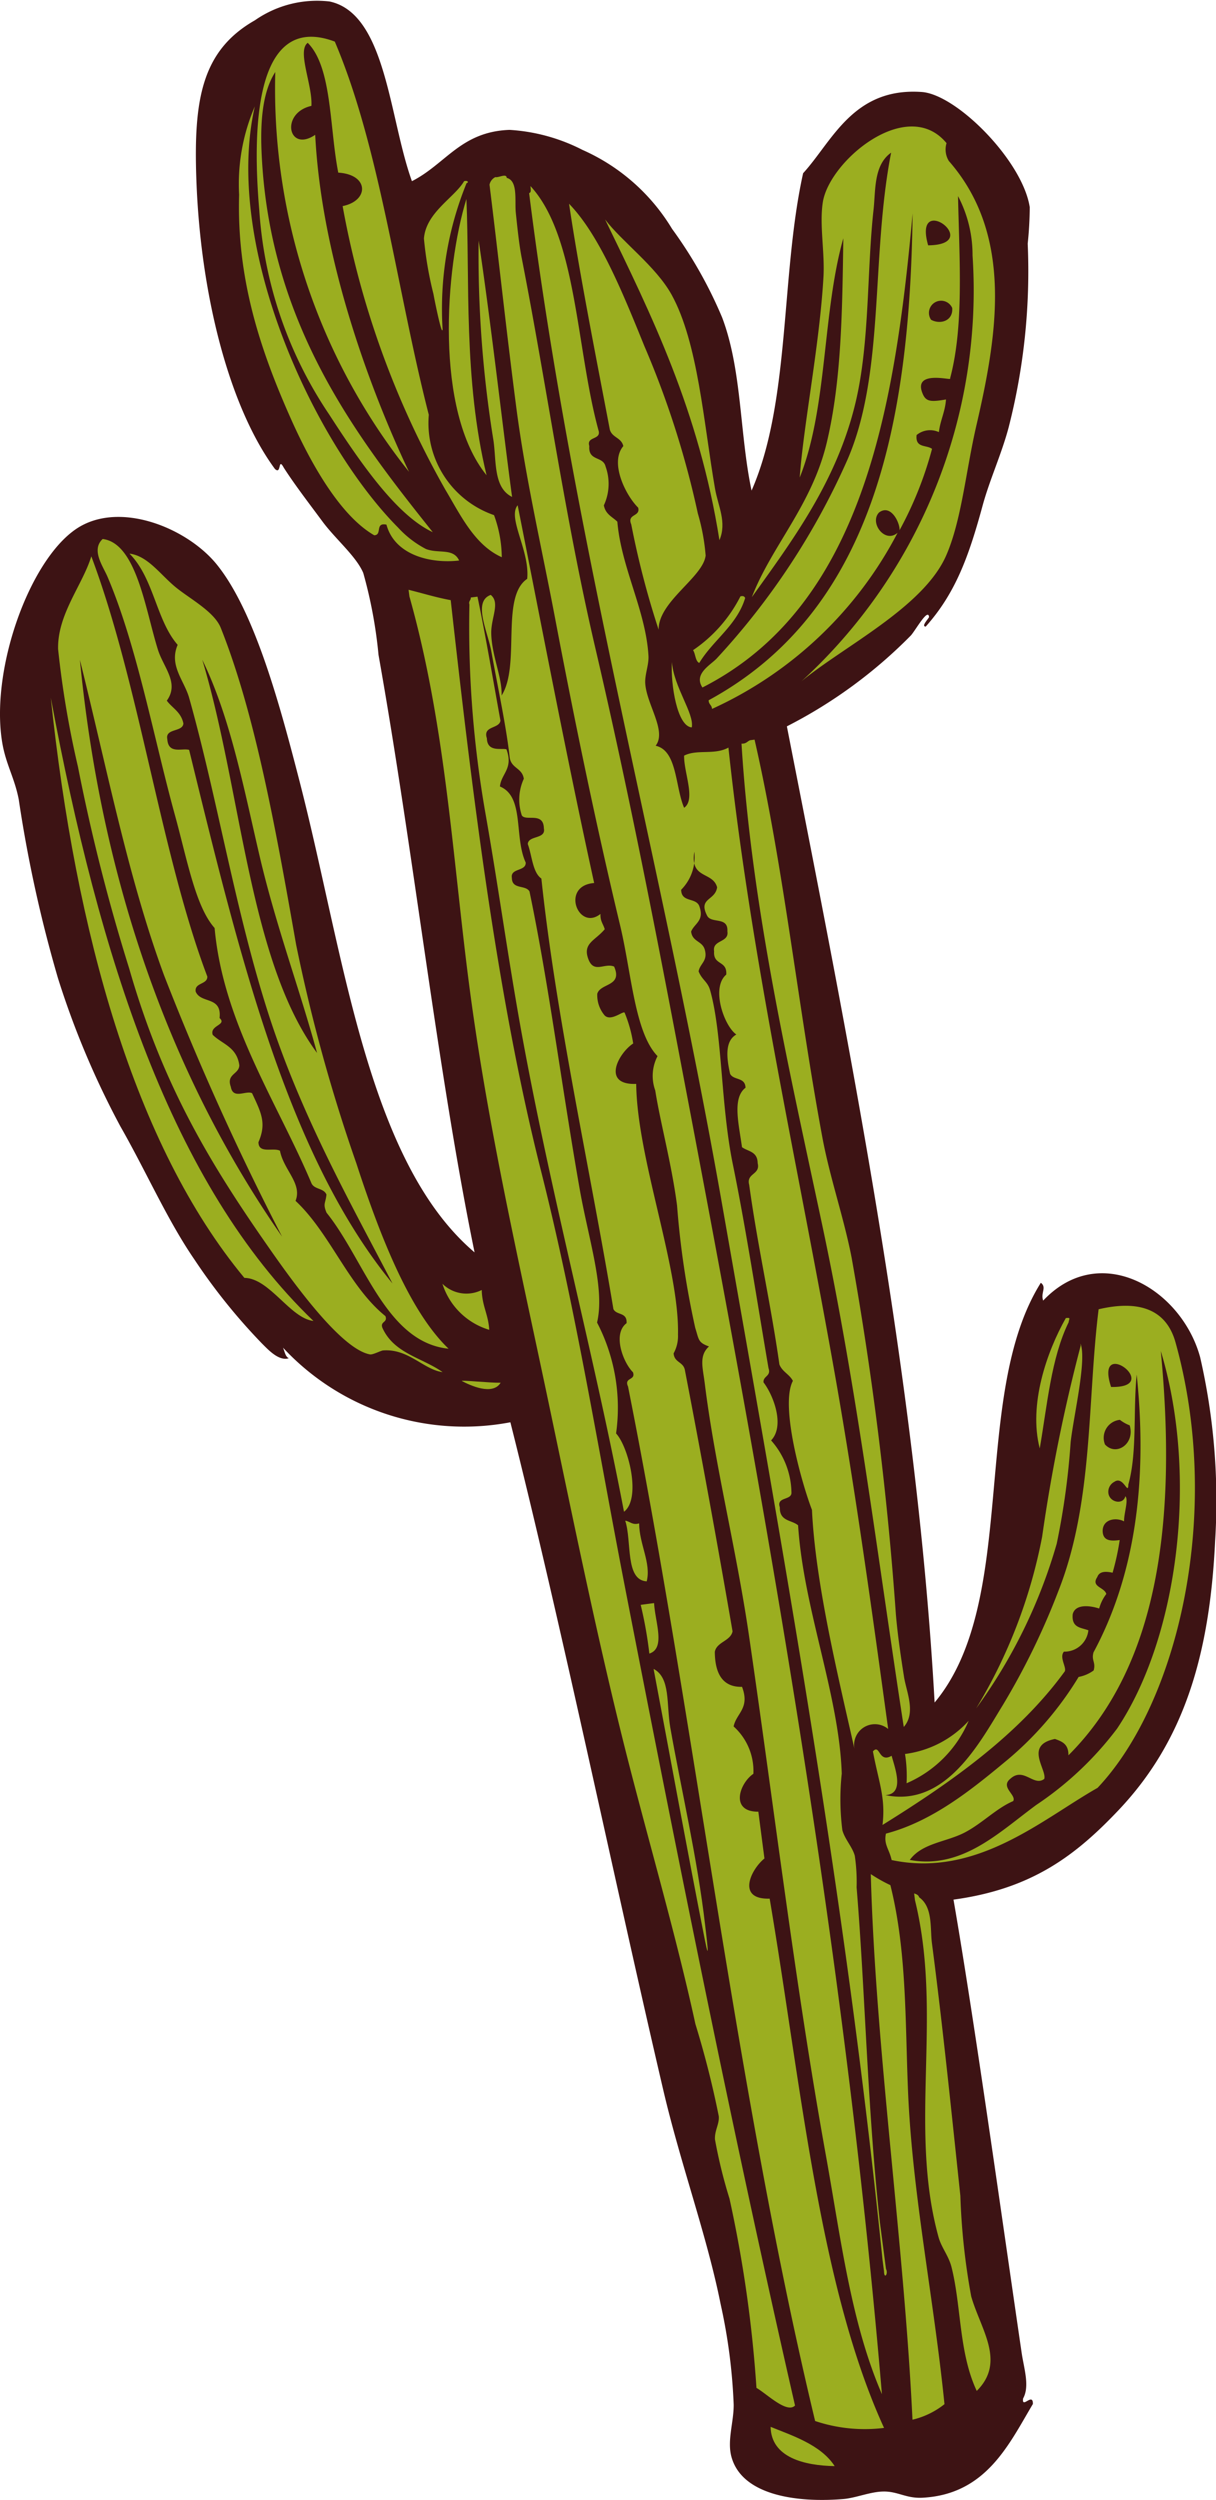 <svg id="Layer_1" data-name="Layer 1" xmlns="http://www.w3.org/2000/svg" viewBox="0 0 71.806 147.6"><defs><style>.cls-1{fill:#3d1314;}.cls-1,.cls-2{fill-rule:evenodd;}.cls-2{fill:#9bae20;}</style></defs><title>captus-480</title><path class="cls-1" d="M3.418,57.738a50.486,50.486,0,0,0,3.686,8.757c1.551,2.716,2.759,5.508,4.373,7.864A34.829,34.829,0,0,0,15.473,79.327c.359.356.995,1.057,1.584.865-.209-.086-.244-.399-.346-.624a14.604,14.604,0,0,0,13.427,4.406c3.03,12.021,6.098,26.875,9.02,39.389,1.031,4.419,2.584,8.612,3.396,12.678a33.184,33.184,0,0,1,.77,5.925c.013,1.023-.399,2.123-.13,3.096.63,2.285,3.898,2.713,6.616,2.484.735-.063,1.583-.431,2.352-.442.867-.013,1.343.42,2.325.366,3.758-.205,5.099-3.175,6.507-5.535.009-.709-.67.321-.579-.325.401-.719.054-1.763-.081-2.668-1.122-7.638-2.791-19.647-4.029-26.785,4.643-.629,7.223-2.62,9.753-5.289,3.841-4.055,5.375-9.12,5.695-15.872a37.916,37.916,0,0,0-.883-10.863c-1.103-4.042-5.915-6.899-9.27-3.343-.163-.469.228-.774-.138-1.053-4.179,6.655-1.252,18.775-6.272,24.783-1.052-19.125-5.151-39.401-8.724-57.635a28.339,28.339,0,0,0,7.331-5.375c.288-.335,1.009-1.634,1.065-1.077-.06.129-.479.556-.196.561,1.766-1.981,2.544-4.152,3.355-7.131.417-1.534,1.125-3.063,1.538-4.619A37.187,37.187,0,0,0,60.687,14.387a21.337,21.337,0,0,0,.12-2.157c-.423-2.731-4.307-6.653-6.378-6.799-4.059-.285-5.293,2.929-7.004,4.796C46.092,16.229,46.686,23.713,44.381,28.965c-.71-3.343-.559-7.096-1.736-10.215a25.87,25.87,0,0,0-2.958-5.236A11.705,11.705,0,0,0,34.393,8.849a10.837,10.837,0,0,0-4.305-1.181c-2.875.105-3.757,2.009-5.763,3.029C22.975,6.97,22.809.8,19.459.087a6.418,6.418,0,0,0-4.406,1.111c-3.148,1.792-3.627,4.698-3.457,9.42.242,6.776,1.935,13.398,4.636,17.067.403.385.168-.735.527-.068.647,1.006,1.43,2.022,2.289,3.182.756,1.021,1.992,2.051,2.404,3.033a27.317,27.317,0,0,1,.9,4.836c2.076,11.67,3.489,24.628,5.672,35.275C21.682,68.561,20.315,56.342,17.716,46.234c-1.159-4.503-2.646-10.079-4.896-12.883-1.739-2.17-5.766-3.832-8.309-2.13C1.723,33.091-.583,39.55.131,43.843c.216,1.286.725,2.07.975,3.355A79.055,79.055,0,0,0,3.418,57.738Z"/><path class="cls-2" d="M27.405,10.698c.231-.068.286.088.148.114a19.646,19.646,0,0,0-1.418,8.619c-.023.503-.458-1.616-.539-2.072a21.373,21.373,0,0,1-.562-3.274C25.149,12.545,26.849,11.657,27.405,10.698Z"/><path class="cls-2" d="M29.248,10.457c.201.046.661-.242.674.045.681.171.462,1.352.538,2.072.091.86.195,1.874.343,2.632,1.492,7.628,2.566,15.396,4.339,22.998,1.739,7.453,3.243,14.997,4.682,22.55,4.977,26.109,9.868,52.409,12.255,80.604-1.834-4.237-2.423-9.192-3.32-14.161-1.788-9.917-3.05-20.49-4.527-30.603-.752-5.154-2.018-10.083-2.616-14.921-.113-.917-.356-1.627.251-2.176-.652-.233-.59-.397-.813-1.098A51.328,51.328,0,0,1,39.981,71.176c-.326-2.497-.995-4.914-1.288-6.794a2.524,2.524,0,0,1,.135-2.026c-1.355-1.397-1.535-4.919-2.215-7.744C35.221,48.803,33.944,42.636,32.779,36.504c-.782-4.127-1.748-8.277-2.288-12.42-.581-4.452-1.042-8.809-1.585-13.182A.657.657,0,0,1,29.248,10.457Z"/><path class="cls-2" d="M27.542,11.75c.205,4.748-.182,10.662,1.191,16.311C25.653,24.269,26.282,15.828,27.542,11.75Z"/><path class="cls-2" d="M33.603,12.03c1.764,1.822,3.109,5.095,4.442,8.39a53.895,53.895,0,0,1,3.163,9.896,12.173,12.173,0,0,1,.461,2.485c-.155,1.292-2.797,2.711-2.776,4.378A51.066,51.066,0,0,1,37.277,30.964c-.27-.644.557-.44.407-.991-.746-.738-1.699-2.669-.876-3.634-.119-.511-.652-.488-.796-.969C35.151,20.85,34.199,16.034,33.603,12.03Z"/><path class="cls-2" d="M35.731,12.958c1.01,1.327,3.002,2.769,3.927,4.441,1.565,2.833,1.896,7.6,2.564,11.447.178,1.029.713,1.99.262,3.047C41.268,24.238,38.481,18.622,35.731,12.958Z"/><path class="cls-2" d="M28.263,14.199c.692,4.556,1.433,11.106,1.975,15.14-1.151-.568-.904-2.236-1.121-3.469A68.509,68.509,0,0,1,28.263,14.199Z"/><path class="cls-2" d="M26.615,35.434c1.195,10.687,2.664,23.148,5.336,33.711,2.03,8.03,3.355,16.32,4.921,24.392,3.183,16.381,6.43,32.55,10.075,48.49-.482.491-1.665-.689-2.277-1.042a75.382,75.382,0,0,0-1.592-11.171,29.319,29.319,0,0,1-.859-3.504c-.026-.527.269-.907.225-1.368a55.48,55.48,0,0,0-1.381-5.444c-1.138-5.234-2.774-10.808-4.105-16.064-1.822-7.213-3.364-14.982-4.909-22.253-1.628-7.661-3.334-15.281-4.34-22.996-.994-7.621-1.391-15.363-3.532-22.969-.016-.131-.034-.263-.051-.394C24.953,35.026,25.749,35.276,26.615,35.434Z"/><path class="cls-2" d="M27.8,35.278c.131-.016.263-.034.396-.05.496,2.381.911,4.868,1.356,7.32-.071.498-1.055.293-.801,1.043.023.835.854.563,1.156.651.419,1.153-.308,1.424-.386,2.194,1.46.6.824,2.988,1.522,4.487.034.536-.919.317-.817.91.009.708.805.39,1.041.8,1.159,5.563,1.889,11.447,2.961,17.555.527,3.001,1.506,5.88,1.029,7.897a10.91,10.91,0,0,1,1.123,6.548c.744.807,1.494,3.842.468,4.624C35.042,79.769,32.381,70.004,30.616,59.947c-.684-3.901-1.255-7.997-1.973-12.059a63.561,63.561,0,0,1-.923-12.198C27.654,35.483,27.815,35.449,27.8,35.278Z"/><path class="cls-2" d="M43.723,35.211c.149-.043.238-.003.279.097-.479,1.604-1.897,2.489-2.71,3.834-.236-.104-.218-.539-.367-.754A8.454,8.454,0,0,0,43.723,35.211Z"/><path class="cls-2" d="M39.677,39.085c.109,1.483,1.333,3.045,1.172,3.863C39.985,42.885,39.596,40.409,39.677,39.085Z"/><path class="cls-2" d="M44.295,43.705c.087-.012.177-.024.263-.035,1.719,7.508,2.54,15.59,3.996,23.444.454,2.448,1.275,4.765,1.734,7.136a200.8,200.8,0,0,1,2.616,21.079c.105,1.22.291,2.483.481,3.686.14.881.721,2.112-.017,2.948C51.807,91.809,50.605,81.993,48.582,72.464c-2.016-9.493-4.205-18.93-4.795-28.559C44.067,43.924,44.123,43.769,44.295,43.705Z"/><path class="cls-2" d="M26.125,75.796a2.02,2.02,0,0,0,2.322.367c.021.949.391,1.442.443,2.352A4.142,4.142,0,0,1,26.125,75.796Z"/><path class="cls-2" d="M62.938,77.822c.335-.051.173.075.166.245-1.036,2.127-1.26,4.873-1.706,7.451C60.728,82.935,61.816,79.801,62.938,77.822Z"/><path class="cls-2" d="M36.92,89.783c.284.041.416.278.822.16.005,1.229.721,2.346.447,3.423C36.902,93.294,37.321,91.006,36.92,89.783Z"/><path class="cls-2" d="M37.834,94.753c.263-.035.526-.07.791-.104.053,1.106.697,2.668-.28,2.981A24.298,24.298,0,0,0,37.834,94.753Z"/><path class="cls-2" d="M38.595,98.535c1.014.53.744,2.085.99,3.485.601,3.427,1.61,7.762,2.054,11.647.064.551.32,2.571-.029.807C40.572,109.207,39.599,103.851,38.595,98.535Z"/><path class="cls-2" d="M51.421,110.65a8.847,8.847,0,0,0,1.157.652c.963,3.851.872,7.928,1.037,12.049.241,6.1,1.517,12.248,2.157,18.595a4.781,4.781,0,0,1-1.889.917C53.385,132.372,51.697,120.969,51.421,110.65Z"/><path class="cls-2" d="M53.98,111.791c.125.043.253.084.297.229.818.582.64,1.812.755,2.712.629,4.815,1.153,9.959,1.678,14.91a39.758,39.758,0,0,0,.641,5.942c.556,1.949,2.066,3.855.326,5.58-1.062-2.275-.902-4.967-1.487-7.303-.171-.679-.597-1.155-.768-1.775-1.787-6.491.269-13.127-1.393-19.9C54.015,112.054,53.997,111.922,53.98,111.791Z"/><path class="cls-2" d="M16.256,4.253c-.877,1.353-.894,3.467-.779,5.322.607,9.854,5.776,16.448,10.08,21.847-2.107-.985-4.179-3.948-6.129-6.965a24.409,24.409,0,0,1-4.117-12.047c-.388-4.501-.376-11.771,4.459-9.954,2.675,6.272,3.673,14.726,5.551,22.036a5.747,5.747,0,0,0,3.852,5.922,7.41,7.41,0,0,1,.458,2.485c-1.597-.71-2.427-2.469-3.331-3.984a52.901,52.901,0,0,1-6.067-16.747c1.565-.31,1.575-1.862-.258-1.975-.524-2.656-.357-6.208-1.803-7.664-.647.472.29,2.496.218,3.722-1.857.42-1.373,2.793.223,1.709.371,7.353,3.279,15.141,5.54,19.897A36.296,36.296,0,0,1,16.256,4.253Z"/><path class="cls-2" d="M27.113,33.094c-1.652.195-3.798-.298-4.293-2.118-.697-.142-.232.611-.72.628-1.851-1.062-3.556-3.816-4.912-6.856-1.886-4.223-3.21-8.37-3.068-13.255a11.569,11.569,0,0,1,.927-5.209c-1.89,8.31,3.52,19.9,8.465,24.87a5.984,5.984,0,0,0,1.638,1.259C25.906,32.704,26.762,32.339,27.113,33.094Z"/><path class="cls-2" d="M56.572,11.578c.079,3.771.355,7.695-.471,10.772.207.157-2.212-.558-1.624.88.195.481.467.515,1.384.355-.044.716-.341,1.239-.418,1.928a1.25,1.25,0,0,0-1.316.172c-.091.785.588.569.911.818a21.6,21.6,0,0,1-1.918,4.802c.029-.427-.509-1.567-1.209-1.048-.586.597.34,1.858,1.094,1.197A23.198,23.198,0,0,1,42.046,41.856c-.014-.239-.197-.257-.2-.511,9.65-5.247,11.883-16.203,12.046-28.748C52.839,24.222,50.897,35.795,41.48,40.591c-.538-.805.483-1.328.845-1.717A42.659,42.659,0,0,0,50.036,27.157c2.23-5.122,1.379-11.942,2.585-18.143-1.037.731-.912,2.233-1.035,3.347-.403,3.617-.22,7.841-1.06,11.385-1.096,4.633-3.699,8.123-6.128,11.51,1.159-3.017,3.547-5.42,4.429-9.146.857-3.621.91-7.614.972-12.042-1.247,4.41-.929,10.021-2.575,14.126.228-3.133,1.171-7.822,1.402-11.831.085-1.468-.244-3.077-.039-4.414.371-2.444,4.987-6.309,7.307-3.497a1.291,1.291,0,0,0,.137,1.054c3.861,4.409,2.843,10.354,1.632,15.586-.633,2.735-.885,5.658-1.801,7.73-1.352,3.05-6.072,5.356-8.54,7.408A31.265,31.265,0,0,0,57.43,15.081,7.466,7.466,0,0,0,56.572,11.578ZM54.808,14.485c3.357-.04-.932-3.26,0,0Zm.173,4.395c.542.297,1.31.071,1.248-.698A.718.718,0,1,0,54.981,18.88Z"/><path class="cls-2" d="M6.062,31.823c2.0.248,2.521,4.17,3.263,6.536.329,1.048,1.28,1.968.525,3.009.328.447.836.66.98,1.345-.035.527-1.087.269-.95.928.057.912.883.509,1.288.635,2.918,11.911,5.774,23.903,12.007,31.502C20.792,71.188,17.848,66.016,15.895,59.994,13.899,53.834,12.834,47.104,11.168,41.198c-.288-1.02-1.202-1.903-.677-3.125-1.275-1.464-1.398-3.928-2.845-5.386,1.055.129,1.773,1.175,2.663,1.929.83.704,2.336,1.469,2.729,2.457,2.002,5.025,3.213,11.66,4.448,18.698a99.184,99.184,0,0,0,3.56,12.923c1.469,4.515,3.201,8.792,5.443,10.937-3.696-.378-4.963-5.247-7.206-8.031-.227-.542-.06-.537-.005-1.069-.165-.401-.728-.286-.894-.687-1.987-4.712-5.209-9.434-5.711-15.052-1.132-1.266-1.631-4.083-2.341-6.657-1.235-4.483-2.239-9.99-3.979-14.072C6.084,33.428,5.366,32.473,6.062,31.823ZM18.722,62.168c-1.018-3.742-2.434-7.524-3.387-11.607-.952-4.074-1.727-8.19-3.39-11.607C14.258,46.625,14.698,56.727,18.722,62.168Z"/><path class="cls-2" d="M5.392,32.847c2.842,7.555,4.114,17.587,6.851,24.811.013.483-.778.348-.686.893.31.726,1.55.243,1.409,1.556.458.414-.593.421-.406.99.561.553,1.427.709,1.573,1.803-.021.536-.783.503-.502,1.271.13.758.897.197,1.253.372.543,1.163.864,1.769.378,2.894.01.707.878.296,1.27.505.215,1.136,1.329,1.934.92,2.959,2.044,1.909,3.139,5.055,5.307,6.804.151.393-.328.301-.177.693.685,1.523,2.356,1.761,3.554,2.616-1.117-.145-2.012-1.395-3.515-1.282-.133.01-.603.265-.772.235-1.676-.3-4.438-4.108-5.895-6.192-3.425-4.895-6.308-9.56-8.323-16.587A112.335,112.335,0,0,1,4.603,45.268a56.272,56.272,0,0,1-1.172-6.943C3.385,36.263,4.876,34.541,5.392,32.847ZM16.657,73.014A159.59,159.59,0,0,1,9.691,57.592C7.569,51.849,6.321,45.385,4.718,38.96,6.094,53.103,10.645,64.39,16.657,73.014Z"/><path class="cls-2" d="M30.568,29.831c1.481,7.467,2.915,14.998,4.518,22.304-1.998.154-.938,2.872.372,1.825-.02.438.17.601.252.904-.565.675-1.302.823-.978,1.735.325.919.968.228,1.533.47.515,1.183-.8.962-.995,1.602a1.847,1.847,0,0,0,.434,1.281c.381.386,1.128-.314,1.184-.153a7.887,7.887,0,0,1,.503,1.81c-.871.567-1.888,2.463.178,2.387.042,4.37,2.556,10.831,2.467,14.805a2.101,2.101,0,0,1-.259,1.104c.045.557.573.488.666.985q1.471,7.63,2.815,15.43c-.12.576-.94.618-1.048,1.209.012,1.371.523,2.09,1.608,2.065.482,1.276-.34,1.555-.497,2.339a3.54,3.54,0,0,1,1.168,2.794c-.83.564-1.395,2.254.292,2.238q.179,1.381.36,2.763c-.809.653-1.66,2.436.308,2.37,1.852,10.938,2.927,22.882,6.755,31.25a9.22,9.22,0,0,1-4.07-.407c-4.645-19.335-7.089-41.174-11.048-61.079-.255-.551.474-.347.291-.842-.574-.566-1.225-2.262-.377-2.897.043-.67-.599-.451-.778-.835-1.372-8.257-3.392-17.251-4.253-25.417-.517-.357-.549-1.34-.803-2.037.034-.527,1.086-.271.95-.928-.019-.994-1.08-.394-1.304-.767a2.946,2.946,0,0,1,.12-2.159c-.097-.643-.721-.602-.83-1.229-.203-1.838-.657-3.909-1.087-6.284-.22-1.203-1.111-2.957-.036-3.342.572.462.011,1.35.03,2.272.022,1.288.654,2.614.611,3.668,1.136-1.793-.08-5.814,1.512-6.889C31.294,32.512,29.951,30.582,30.568,29.831Z"/><path class="cls-2" d="M2.999,41.192c2.854,15.28,7.109,28.735,15.512,36.801-1.38-.157-2.582-2.524-4.082-2.546C7.934,67.617,4.462,55.054,2.999,41.192Z"/><path class="cls-2" d="M29.564,81.639c-.478.78-1.823.146-2.291-.102C27.203,81.469,28.897,81.65,29.564,81.639Z"/><path class="cls-2" d="M52.652,109.821c-.143-.653-.476-.916-.336-1.562,2.758-.723,5.088-2.625,7.074-4.271a19.749,19.749,0,0,0,4.304-4.979,2.172,2.172,0,0,0,.887-.383c.141-.489-.148-.58-.007-1.07,2.331-4.326,3.238-9.747,2.549-16.398-.215,2.124.036,4.608-.493,6.49-.013.676-.292-.533-.824-.16a.666.666,0,0,0-.344.446c-.151.732.853.997.99.406.206.206-.092,1.03-.074,1.484-.488-.254-1.259-.129-1.266.566.014.597.481.607,1.008.537a15.206,15.206,0,0,1-.42,1.929c-.35-.075-.772-.116-.903.254-.393.587.419.594.532,1.001a2.501,2.501,0,0,0-.422.859c-.487-.161-1.406-.304-1.563.337-.077.818.502.783.926.949a1.416,1.416,0,0,1-1.442,1.26c-.312.351.223.999.021,1.202-2.697,3.689-6.593,6.457-10.736,9.031.195-1.622-.231-2.543-.566-4.343.423-.474.328.713,1.104.258.22.794.773,2.254-.366,2.323,3.552.738,5.562-3.086,6.937-5.323a42.517,42.517,0,0,0,3.273-6.719c2.079-5.249,1.706-11.251,2.38-16.644,2.362-.553,3.989-.016,4.539,1.952,2.795,10.001.178,21.248-4.601,26.305C61.559,107.4,57.684,110.879,52.652,109.821Zm8.545-3.257a19.557,19.557,0,0,0,4.768-4.504c3.568-5.327,4.839-14.827,2.581-22.293.964,10.097-.159,18.589-5.455,23.871.012-.682-.393-.82-.794-.967-1.829.364-.471,1.811-.631,2.358-.624.481-1.217-.729-2.007-.006-.609.499.379.95.171,1.317-.999.429-1.801,1.292-2.838,1.842-1.097.582-2.526.618-3.269,1.632C56.805,110.385,58.998,108.178,61.197,106.564Zm4.413-24.675c3.154.069-1.015-3.098,0,0Zm-.36,3.395c.666.721,1.788-.046,1.459-1.128a2.306,2.306,0,0,1-.579-.326A1.066,1.066,0,0,0,65.25,85.284Z"/><path class="cls-2" d="M57.643,100.868a30.7,30.7,0,0,0,3.898-10.147,98.971,98.971,0,0,1,2.276-11.275c-.012-.041 0-.091-.016-.133.387.96-.391,4.202-.578,5.833a43.932,43.932,0,0,1-.823,5.998A31.025,31.025,0,0,1,57.643,100.868Z"/><path class="cls-2" d="M57.202,101.597a6.979,6.979,0,0,1-3.668,3.69,8.234,8.234,0,0,0-.092-1.729A6.132,6.132,0,0,0,57.202,101.597Z"/><path class="cls-2" d="M31.326,10.988c2.755,2.986,2.692,9.639,4.029,14.468.117.525-.734.305-.556.877-.071.915.815.581.961,1.212a3.004,3.004,0,0,1-.102,2.291c.1.538.507.676.797.967.227,2.709,1.69,5.269,1.838,7.928.028.532-.228,1.109-.19,1.631.087,1.243,1.282,2.804.613,3.668,1.279.284,1.146,2.408,1.682,3.663.7-.487-.019-2.068-.001-3.079.775-.394,1.793-.018,2.617-.476,1.344,12.599,4.13,24.721,6.343,37.328,1.175,6.695,2.126,13.568,3.09,20.616a1.228,1.228,0,0,0-1.986,1.196c-.976-4.342-2.312-9.802-2.513-14.131-.602-1.56-1.899-6.165-1.127-7.618-.209-.398-.62-.529-.796-.967-.517-3.641-1.282-6.956-1.785-10.612-.184-.692.674-.584.502-1.27-.008-.71-.576-.687-.927-.95-.186-1.367-.587-2.897.209-3.508-.02-.641-.7-.422-.91-.819-.24-1.052-.281-1.951.367-2.324-.727-.505-1.51-2.767-.595-3.536.065-.857-.783-.525-.717-1.38-.118-.684.895-.496.784-1.174.054-.89-.925-.44-1.191-.914-.553-1.068.469-.884.585-1.685-.254-.951-1.613-.468-1.346-2.1a2.749,2.749,0,0,1-.778,2.244c.013.753.835.453,1.059.933.346.897-.28,1.048-.47,1.534.069.628.686.545.814,1.099.171.646-.298.797-.372,1.253.203.509.536.6.68,1.117.728,2.576.618,6.741,1.34,10.267.757,3.69,1.451,8.201,2.107,12.042.171.488-.333.454-.294.841.596.774,1.268,2.574.447,3.424a4.745,4.745,0,0,1,1.202,3.055c.046.508-.907.248-.687.894-.017.845.696.737,1.079,1.064.322,4.946,2.421,10,2.579,14.657a14.38,14.38,0,0,0,.035,3.343c.145.539.596.992.734,1.51a10.466,10.466,0,0,1,.107,1.86c.516,6.262.633,13.012,1.374,19.769q.18,1.383.361,2.764c.15.299-.107.632-.115.15q-.042-.33-.086-.659c-2.216-21.843-5.941-42.188-9.455-62.224C39.118,51.001,33.835,32.066,31.245,11.401,31.398,11.36,31.325,11.145,31.326,10.988Z"/><path class="cls-2" d="M49.288,145.604c-1.783-.031-3.75-.507-3.783-2.319C46.731,143.787,48.467,144.329,49.288,145.604Z"/></svg>